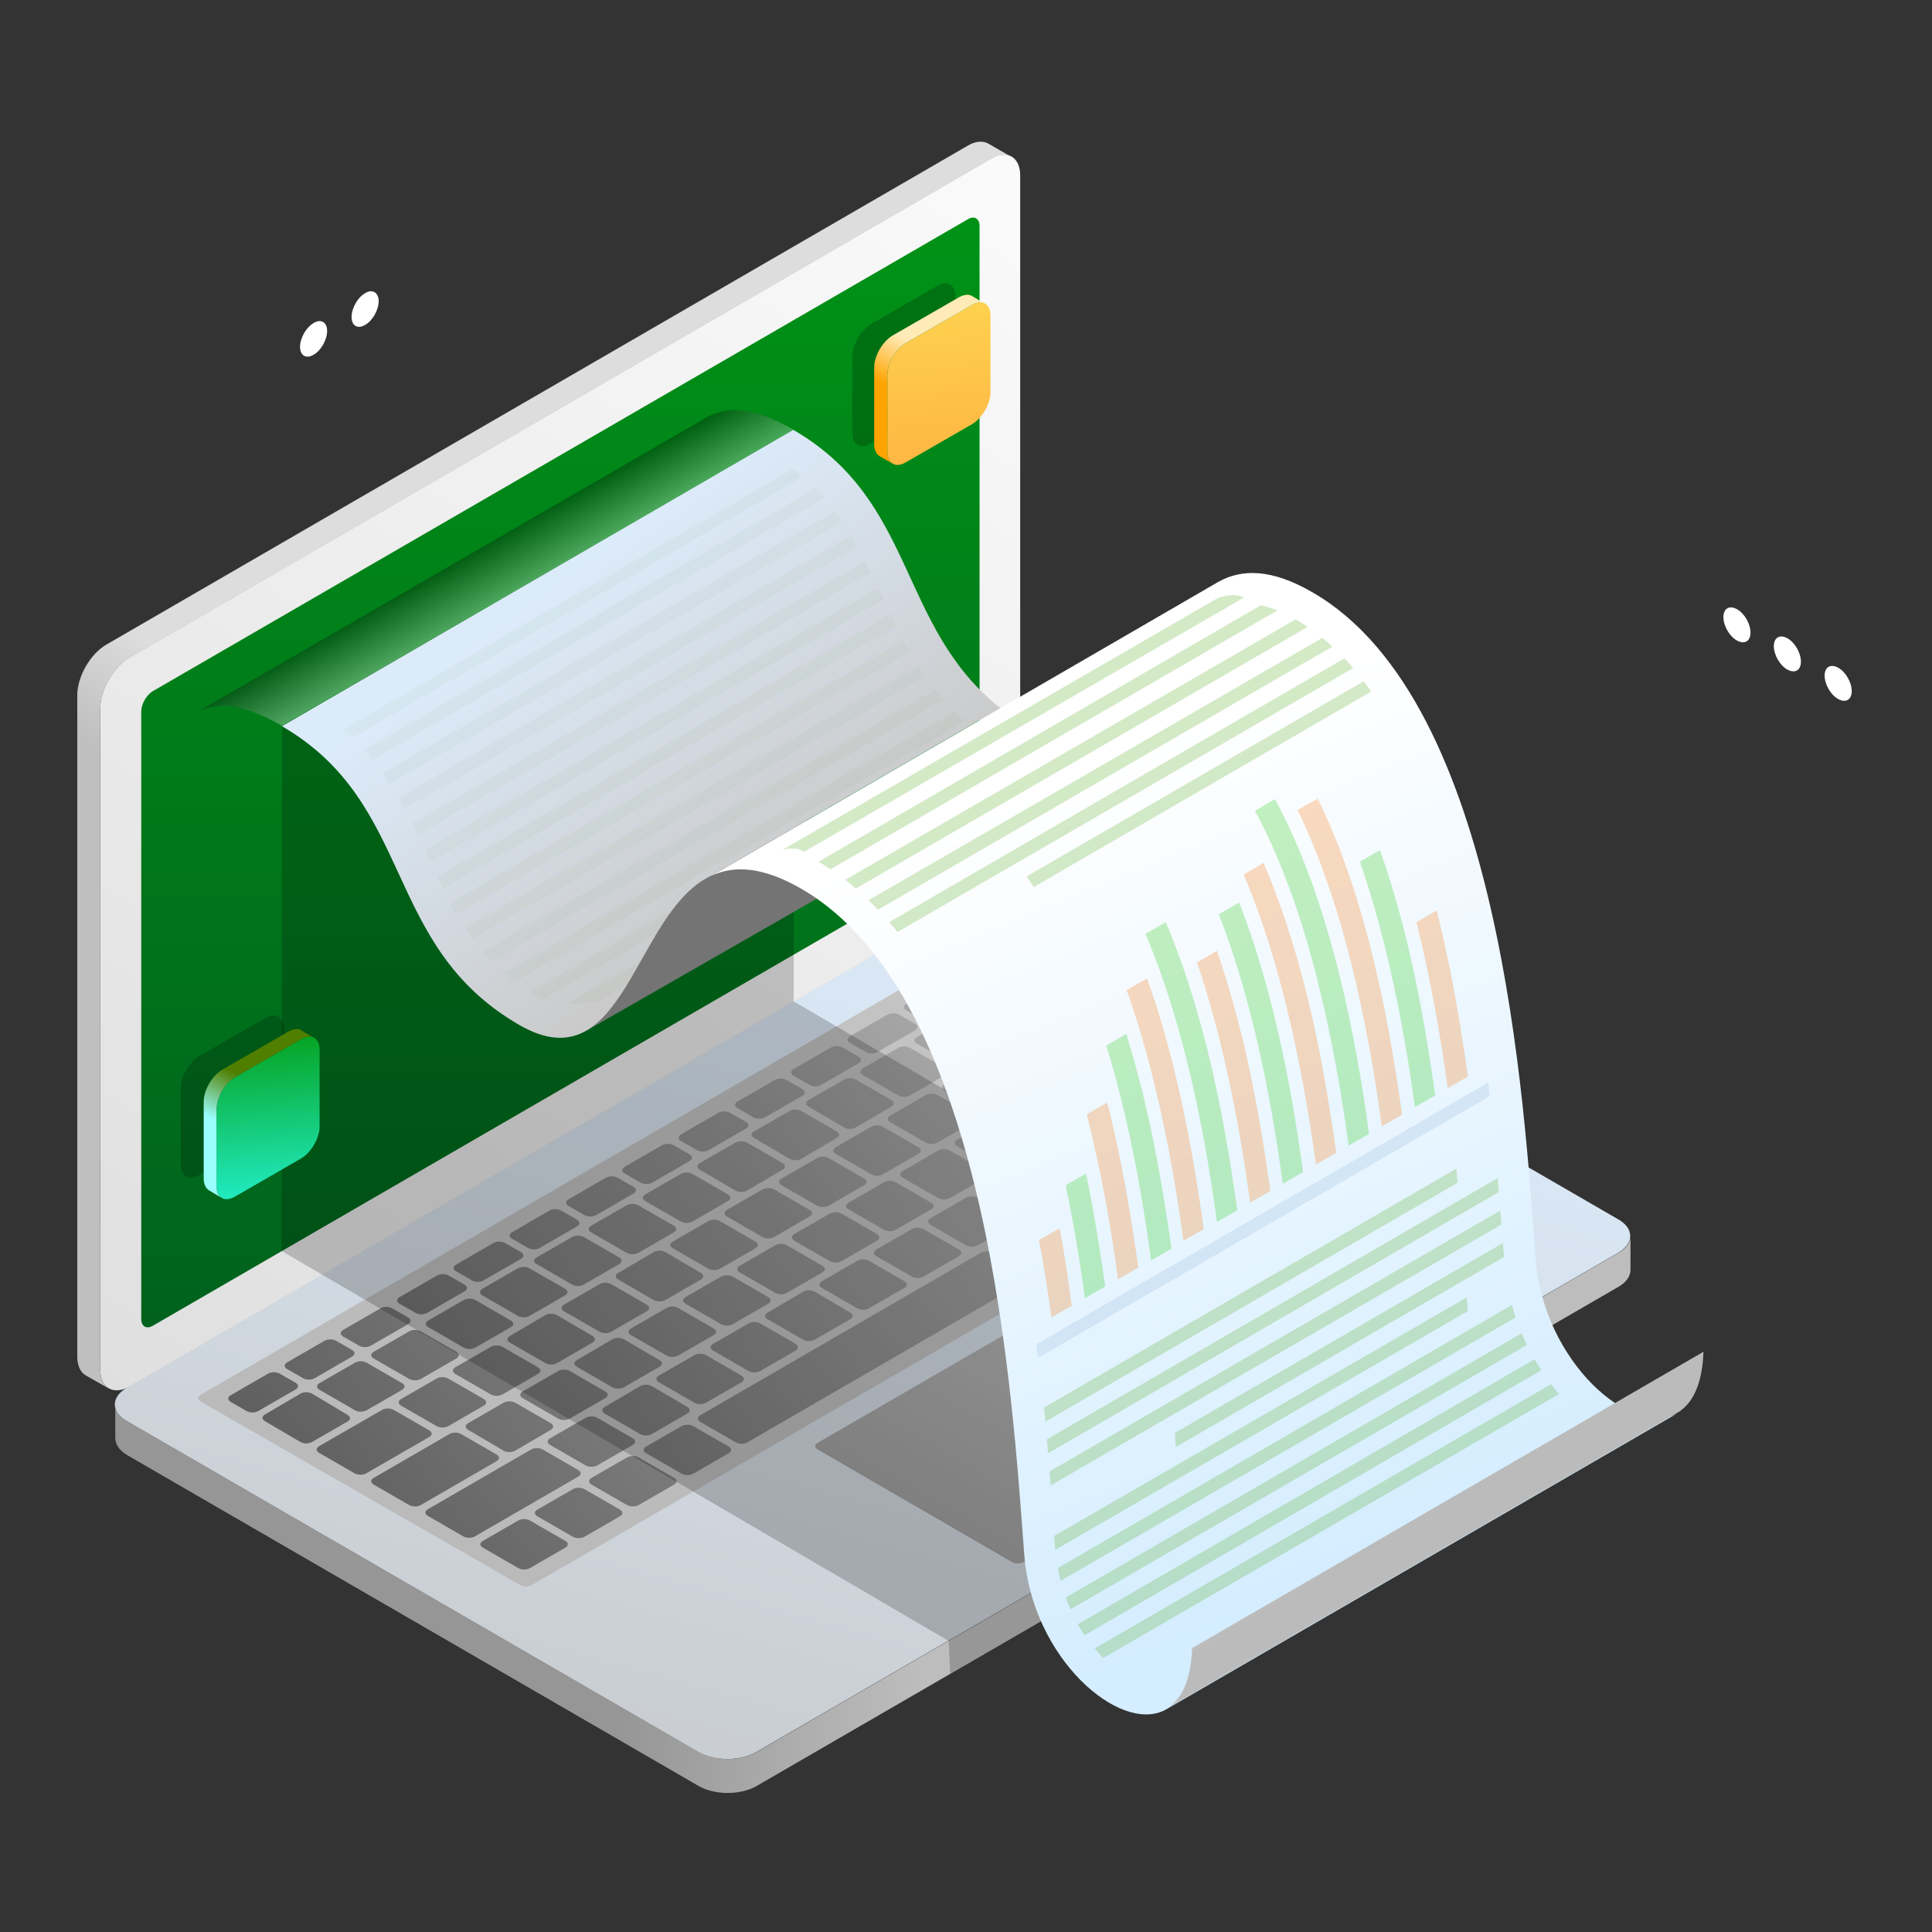 <svg width="300" height="300" viewBox="0 0 300 300" fill="none" xmlns="http://www.w3.org/2000/svg">
<rect x="0" y="0" width="300" height="300" fill="#333333" stroke="none"/>
<path d="M283.328 104.911C283.328 106.259 284.263 107.9 285.431 108.545C286.6 109.19 287.535 108.662 287.535 107.314C287.535 105.966 286.6 104.324 285.431 103.68C284.263 103.035 283.328 103.562 283.328 104.911Z" fill="white"/>
<path d="M275.44 100.338C275.44 101.687 276.375 103.328 277.544 103.973C278.712 104.618 279.647 104.09 279.647 102.742C279.647 101.393 278.712 99.752 277.544 99.107C276.375 98.463 275.44 98.99 275.44 100.338Z" fill="white"/>
<path d="M267.611 95.825C267.611 97.173 268.546 98.814 269.715 99.459C270.883 100.104 271.818 99.576 271.818 98.228C271.818 96.88 270.883 95.238 269.715 94.594C268.546 93.949 267.611 94.476 267.611 95.825Z" fill="white"/>
<path d="M162.563 137.972C160.05 136.507 156.019 136.507 153.507 137.972L19.712 215.468C17.2 216.934 17.2 219.279 19.712 220.686L108.402 272.037C110.915 273.502 114.946 273.502 117.458 272.037L251.253 194.541C253.765 193.075 253.765 190.731 251.253 189.324L162.563 137.972Z" fill="url(#paint0_linear)"/>
<path d="M17.901 218.106V223.265C17.901 224.261 18.485 225.199 19.77 225.961L108.46 277.313C110.973 278.778 115.004 278.778 117.516 277.313L251.311 199.817C252.538 199.113 253.18 198.175 253.18 197.179V192.02V191.962C253.18 192.9 252.538 193.838 251.311 194.541L117.516 272.037C115.004 273.502 110.973 273.502 108.46 272.037L19.77 220.686C18.485 219.982 17.901 219.044 17.901 218.106Z" fill="url(#paint1_linear)"/>
<path d="M158.414 27.239C158.414 24.366 156.369 23.194 153.916 24.601L20.121 102.097C17.609 103.562 15.564 107.08 15.564 109.952V212.655C15.564 215.527 17.609 216.699 20.121 215.293L153.916 137.797C156.428 136.331 158.414 132.814 158.414 129.941V27.239Z" fill="url(#paint2_linear)"/>
<path d="M23.743 205.855C22.75 206.441 21.932 205.972 21.932 204.8V110.48C21.932 109.307 22.75 107.9 23.743 107.314L150.293 34.039C151.286 33.453 152.104 33.922 152.104 35.094V129.414C152.104 130.586 151.286 131.993 150.293 132.579L23.743 205.855Z" fill="url(#paint3_linear)"/>
<path d="M206.674 173.203C207.199 173.496 207.199 173.965 206.674 174.258L82.578 246.127C82.052 246.42 81.234 246.42 80.767 246.127L31.163 217.637C30.638 217.344 30.638 216.875 31.163 216.582L155.259 144.655C155.785 144.362 156.603 144.362 157.07 144.655L206.674 173.203Z" fill="url(#paint4_linear)"/>
<path d="M53.95 219.689C54.476 219.982 54.476 220.451 53.95 220.744L48.458 223.91C47.932 224.203 47.172 224.203 46.647 223.91L41.155 220.686C40.629 220.393 40.629 219.924 41.155 219.63L46.647 216.406C47.172 216.113 47.932 216.113 48.458 216.406L53.95 219.689Z" fill="url(#paint5_linear)"/>
<path d="M62.422 214.765C62.947 215.058 62.947 215.527 62.422 215.82L56.929 218.986C56.404 219.279 55.644 219.279 55.118 218.986L49.626 215.82C49.1 215.527 49.1 215.058 49.626 214.765L55.118 211.599C55.644 211.306 56.404 211.306 56.929 211.599L62.422 214.765Z" fill="url(#paint6_linear)"/>
<path d="M70.835 209.899C71.36 210.193 71.36 210.662 70.835 210.955L65.343 214.12C64.817 214.413 64.057 214.413 63.531 214.12L58.039 210.955C57.514 210.662 57.514 210.193 58.039 209.899L63.531 206.734C64.057 206.441 64.817 206.441 65.343 206.734L70.835 209.899Z" fill="url(#paint7_linear)"/>
<path d="M79.306 205.034C79.832 205.327 79.832 205.796 79.306 206.089L73.814 209.255C73.288 209.548 72.529 209.548 72.003 209.255L66.511 206.089C65.985 205.796 65.985 205.327 66.511 205.034L72.003 201.869C72.529 201.575 73.288 201.575 73.814 201.869L79.306 205.034Z" fill="url(#paint8_linear)"/>
<path d="M87.719 200.11C88.245 200.403 88.245 200.872 87.719 201.165L82.227 204.331C81.701 204.624 80.942 204.624 80.416 204.331L74.924 201.165C74.398 200.872 74.398 200.403 74.924 200.11L80.416 196.944C80.942 196.651 81.701 196.651 82.227 196.944L87.719 200.11Z" fill="url(#paint9_linear)"/>
<path d="M96.133 195.244C96.659 195.538 96.659 196.007 96.133 196.3L90.641 199.465C90.115 199.758 89.356 199.758 88.83 199.465L83.338 196.3C82.812 196.007 82.812 195.538 83.338 195.244L88.83 192.079C89.356 191.786 90.115 191.786 90.641 192.079L96.133 195.244Z" fill="url(#paint10_linear)"/>
<path d="M104.605 190.32C105.13 190.613 105.13 191.082 104.605 191.376L99.113 194.541C98.587 194.834 97.827 194.834 97.301 194.541L91.809 191.376C91.284 191.082 91.284 190.613 91.809 190.32L97.301 187.155C97.827 186.862 98.587 186.862 99.113 187.155L104.605 190.32Z" fill="url(#paint11_linear)"/>
<path d="M113.018 185.455C113.544 185.748 113.544 186.217 113.018 186.51L107.526 189.676C107 189.969 106.24 189.969 105.714 189.676L100.222 186.51C99.697 186.217 99.697 185.748 100.222 185.455L105.714 182.289C106.24 181.996 107 181.996 107.526 182.289L113.018 185.455Z" fill="url(#paint12_linear)"/>
<path d="M121.49 180.589C122.016 180.882 122.016 181.351 121.49 181.644L115.998 184.868C115.472 185.162 114.712 185.162 114.187 184.868L108.695 181.644C108.169 181.351 108.169 180.882 108.695 180.589L114.187 177.424C114.712 177.131 115.472 177.131 115.998 177.424L121.49 180.589Z" fill="url(#paint13_linear)"/>
<path d="M129.903 175.665C130.429 175.958 130.429 176.427 129.903 176.721L124.411 179.945C123.885 180.238 123.126 180.238 122.6 179.945L117.108 176.721C116.582 176.427 116.582 175.958 117.108 175.665L122.6 172.5C123.126 172.207 123.885 172.207 124.411 172.5L129.903 175.665Z" fill="url(#paint14_linear)"/>
<path d="M138.375 170.8C138.9 171.093 138.9 171.562 138.375 171.855L132.883 175.079C132.357 175.372 131.597 175.372 131.071 175.079L125.579 171.855C125.054 171.562 125.054 171.093 125.579 170.8L131.071 167.634C131.597 167.341 132.357 167.341 132.883 167.634L138.375 170.8Z" fill="url(#paint15_linear)"/>
<path d="M146.788 165.876C147.314 166.169 147.314 166.638 146.788 166.931L141.296 170.096C140.77 170.39 139.952 170.39 139.485 170.096L133.993 166.931C133.467 166.638 133.467 166.169 133.993 165.876L139.485 162.71C139.952 162.417 140.77 162.417 141.296 162.71L146.788 165.876Z" fill="url(#paint16_linear)"/>
<path d="M155.201 161.01C155.727 161.303 155.727 161.772 155.201 162.065L149.709 165.231C149.183 165.524 148.423 165.524 147.898 165.231L142.406 162.065C141.88 161.772 141.88 161.303 142.406 161.01L147.898 157.845C148.423 157.551 149.183 157.551 149.709 157.845L155.201 161.01Z" fill="url(#paint17_linear)"/>
<path d="M45.887 214.706C46.413 214.999 46.413 215.468 45.887 215.761L40.103 219.103C39.577 219.396 38.817 219.396 38.292 219.103L35.838 217.696C35.312 217.403 35.312 216.934 35.838 216.641L41.622 213.299C42.148 213.006 42.907 213.006 43.433 213.299L45.887 214.706Z" fill="url(#paint18_linear)"/>
<path d="M54.651 209.606C55.176 209.899 55.176 210.368 54.651 210.661L48.867 214.003C48.341 214.296 47.581 214.296 47.055 214.003L44.601 212.596C44.076 212.303 44.076 211.834 44.601 211.541L50.386 208.199C50.911 207.906 51.671 207.906 52.197 208.199L54.651 209.606Z" fill="url(#paint19_linear)"/>
<path d="M63.356 204.565C63.882 204.858 63.882 205.327 63.356 205.62L57.572 208.961C57.046 209.255 56.287 209.255 55.761 208.961L53.307 207.555C52.781 207.261 52.781 206.793 53.307 206.499L59.091 203.158C59.617 202.865 60.377 202.865 60.902 203.158L63.356 204.565Z" fill="url(#paint20_linear)"/>
<path d="M72.12 199.465C72.646 199.758 72.646 200.227 72.12 200.52L66.336 203.862C65.81 204.155 65.05 204.155 64.525 203.862L62.071 202.455C61.545 202.162 61.545 201.693 62.071 201.4L67.855 198.058C68.381 197.765 69.14 197.765 69.666 198.058L72.12 199.465Z" fill="url(#paint21_linear)"/>
<path d="M80.883 194.424C81.409 194.717 81.409 195.186 80.883 195.479L75.099 198.82C74.573 199.113 73.814 199.113 73.288 198.82L70.834 197.413C70.308 197.12 70.308 196.651 70.834 196.358L76.618 193.017C77.144 192.724 77.904 192.724 78.43 193.017L80.883 194.424Z" fill="url(#paint22_linear)"/>
<path d="M89.589 189.382C90.115 189.675 90.115 190.144 89.589 190.437L83.805 193.779C83.279 194.072 82.52 194.072 81.994 193.779L79.54 192.372C79.014 192.079 79.014 191.61 79.54 191.317L85.324 187.975C85.85 187.682 86.609 187.682 87.135 187.975L89.589 189.382Z" fill="url(#paint23_linear)"/>
<path d="M98.353 184.282C98.879 184.576 98.879 185.045 98.353 185.338L92.569 188.679C92.043 188.972 91.283 188.972 90.757 188.679L88.304 187.272C87.778 186.979 87.778 186.51 88.304 186.217L94.088 182.876C94.614 182.582 95.373 182.582 95.899 182.876L98.353 184.282Z" fill="url(#paint24_linear)"/>
<path d="M107.059 179.241C107.585 179.534 107.585 180.003 107.059 180.296L101.275 183.637C100.749 183.931 99.989 183.931 99.463 183.637L97.01 182.231C96.484 181.938 96.484 181.469 97.01 181.175L102.794 177.834C103.32 177.541 104.079 177.541 104.605 177.834L107.059 179.241Z" fill="url(#paint25_linear)"/>
<path d="M115.822 174.2C116.348 174.493 116.348 174.962 115.822 175.255L110.038 178.596C109.513 178.889 108.753 178.889 108.227 178.596L105.773 177.189C105.247 176.896 105.247 176.427 105.773 176.134L111.557 172.793C112.083 172.5 112.843 172.5 113.369 172.793L115.822 174.2Z" fill="url(#paint26_linear)"/>
<path d="M124.586 169.1C125.112 169.393 125.112 169.862 124.586 170.155L118.802 173.496C118.276 173.789 117.517 173.789 116.991 173.496L114.537 172.089C114.011 171.796 114.011 171.327 114.537 171.034L120.321 167.693C120.847 167.4 121.606 167.4 122.132 167.693L124.586 169.1Z" fill="url(#paint27_linear)"/>
<path d="M133.292 164.058C133.818 164.351 133.818 164.82 133.292 165.114L127.508 168.455C126.982 168.748 126.222 168.748 125.696 168.455L123.243 167.048C122.717 166.755 122.717 166.286 123.243 165.993L129.027 162.651C129.552 162.358 130.312 162.358 130.838 162.651L133.292 164.058Z" fill="url(#paint28_linear)"/>
<path d="M142.055 158.958C142.581 159.252 142.581 159.721 142.055 160.014L136.271 163.355C135.745 163.648 134.986 163.648 134.46 163.355L132.006 161.948C131.48 161.655 131.48 161.186 132.006 160.893L137.79 157.552C138.316 157.259 139.076 157.259 139.602 157.552L142.055 158.958Z" fill="url(#paint29_linear)"/>
<path d="M150.819 153.917C151.345 154.21 151.345 154.679 150.819 154.972L145.035 158.314C144.509 158.607 143.75 158.607 143.224 158.314L140.77 156.907C140.244 156.614 140.244 156.145 140.77 155.851L146.554 152.51C147.08 152.217 147.839 152.217 148.365 152.51L150.819 153.917Z" fill="url(#paint30_linear)"/>
<path d="M159.583 148.817C160.109 149.11 160.109 149.579 159.583 149.872L153.799 153.214C153.273 153.507 152.514 153.507 151.988 153.214L149.534 151.807C149.008 151.514 149.008 151.045 149.534 150.752L155.318 147.41C155.844 147.117 156.604 147.117 157.129 147.41L159.583 148.817Z" fill="url(#paint31_linear)"/>
<path d="M167.879 153.683C168.405 153.976 168.405 154.445 167.879 154.738L158.122 160.365C157.597 160.658 156.837 160.658 156.311 160.365L150.819 157.2C150.293 156.907 150.293 156.438 150.819 156.145L160.576 150.517C161.102 150.224 161.862 150.224 162.387 150.517L167.879 153.683Z" fill="url(#paint32_linear)"/>
<path d="M87.778 239.268C88.304 239.561 88.304 240.03 87.778 240.323L82.286 243.489C81.76 243.782 81.001 243.782 80.475 243.489L74.983 240.323C74.457 240.03 74.457 239.561 74.983 239.268L80.475 236.103C81.001 235.81 81.76 235.81 82.286 236.103L87.778 239.268Z" fill="url(#paint33_linear)"/>
<path d="M96.25 234.403C96.775 234.696 96.775 235.165 96.25 235.458L90.758 238.623C90.232 238.916 89.472 238.916 88.946 238.623L83.454 235.458C82.929 235.165 82.929 234.696 83.454 234.403L88.946 231.237C89.472 230.944 90.232 230.944 90.758 231.237L96.25 234.403Z" fill="url(#paint34_linear)"/>
<path d="M104.663 229.479C105.189 229.772 105.189 230.241 104.663 230.534L99.171 233.699C98.645 233.992 97.885 233.992 97.359 233.699L91.868 230.534C91.342 230.241 91.342 229.772 91.868 229.479L97.359 226.313C97.885 226.02 98.645 226.02 99.171 226.313L104.663 229.479Z" fill="url(#paint35_linear)"/>
<path d="M188.971 175.665C189.497 175.958 189.497 176.427 188.971 176.72L183.479 179.886C182.953 180.179 182.194 180.179 181.668 179.886L180.383 179.124C179.857 178.831 179.857 178.362 180.383 178.069L185.875 174.903C186.4 174.61 187.16 174.61 187.686 174.903L188.971 175.665Z" fill="url(#paint36_linear)"/>
<path d="M184.881 183.051C185.407 183.345 185.407 183.814 184.881 184.107L179.389 187.272C178.863 187.565 178.104 187.565 177.578 187.272L176.292 186.51C175.766 186.217 175.766 185.748 176.292 185.455L181.784 182.289C182.31 181.996 183.07 181.996 183.596 182.289L184.881 183.051Z" fill="url(#paint37_linear)"/>
<path d="M193.294 178.186C193.82 178.479 193.82 178.948 193.294 179.241L187.802 182.406C187.277 182.7 186.517 182.7 185.991 182.406L184.706 181.644C184.18 181.351 184.18 180.882 184.706 180.589L190.198 177.424C190.665 177.131 191.483 177.131 192.009 177.424L193.294 178.186Z" fill="url(#paint38_linear)"/>
<path d="M201.708 173.262C202.233 173.555 202.233 174.024 201.708 174.317L196.216 177.483C195.69 177.776 194.93 177.776 194.404 177.483L193.119 176.721C192.593 176.427 192.593 175.958 193.119 175.665L198.611 172.5C199.137 172.207 199.896 172.207 200.422 172.5L201.708 173.262Z" fill="url(#paint39_linear)"/>
<path d="M113.135 224.613C113.661 224.906 113.661 225.375 113.135 225.668L107.643 228.834C107.117 229.127 106.358 229.127 105.832 228.834L100.34 225.668C99.814 225.375 99.814 224.906 100.34 224.613L105.832 221.448C106.358 221.155 107.117 221.155 107.643 221.448L113.135 224.613Z" fill="url(#paint40_linear)"/>
<path d="M159.583 197.706C160.109 197.999 160.109 198.468 159.583 198.762L116.056 223.968C115.53 224.261 114.771 224.261 114.245 223.968L108.753 220.803C108.227 220.51 108.227 220.041 108.753 219.748L152.28 194.541C152.806 194.248 153.565 194.248 154.091 194.541L159.583 197.706Z" fill="url(#paint41_linear)"/>
<path d="M167.996 192.841C168.522 193.134 168.522 193.603 167.996 193.896L162.504 197.062C161.978 197.355 161.219 197.355 160.693 197.062L155.201 193.896C154.675 193.603 154.675 193.134 155.201 192.841L160.693 189.675C161.219 189.382 161.978 189.382 162.504 189.675L167.996 192.841Z" fill="url(#paint42_linear)"/>
<path d="M176.41 187.917C176.936 188.21 176.936 188.679 176.41 188.972L170.918 192.137C170.392 192.431 169.632 192.431 169.107 192.137L163.615 188.972C163.089 188.679 163.089 188.21 163.615 187.917L169.107 184.751C169.632 184.458 170.392 184.458 170.918 184.751L176.41 187.917Z" fill="url(#paint43_linear)"/>
<path d="M75.1 217.227C75.626 217.52 75.626 217.989 75.1 218.282L69.608 221.448C69.082 221.741 68.322 221.741 67.796 221.448L62.304 218.282C61.779 217.989 61.779 217.52 62.304 217.227L67.796 214.061C68.322 213.768 69.082 213.768 69.608 214.061L75.1 217.227Z" fill="url(#paint44_linear)"/>
<path d="M66.628 222.092C67.154 222.385 67.154 222.854 66.628 223.148L56.871 228.775C56.345 229.068 55.586 229.068 55.06 228.775L49.568 225.61C49.042 225.316 49.042 224.847 49.568 224.554L59.325 218.927C59.851 218.634 60.61 218.634 61.136 218.927L66.628 222.092Z" fill="url(#paint45_linear)"/>
<path d="M83.513 212.303C84.039 212.596 84.039 213.065 83.513 213.358L78.021 216.523C77.496 216.817 76.736 216.817 76.21 216.523L70.718 213.358C70.192 213.065 70.192 212.596 70.718 212.303L76.21 209.137C76.736 208.844 77.496 208.844 78.021 209.137L83.513 212.303Z" fill="url(#paint46_linear)"/>
<path d="M91.984 207.437C92.51 207.73 92.51 208.199 91.984 208.493L86.493 211.658C85.967 211.951 85.207 211.951 84.681 211.658L79.189 208.493C78.663 208.199 78.663 207.73 79.189 207.437L84.681 204.213C85.207 203.92 85.967 203.92 86.493 204.213L91.984 207.437Z" fill="url(#paint47_linear)"/>
<path d="M100.398 202.572C100.924 202.865 100.924 203.334 100.398 203.627L94.906 206.793C94.38 207.086 93.621 207.086 93.095 206.793L87.603 203.627C87.077 203.334 87.077 202.865 87.603 202.572L93.095 199.406C93.621 199.113 94.38 199.113 94.906 199.406L100.398 202.572Z" fill="url(#paint48_linear)"/>
<path d="M108.811 197.648C109.337 197.941 109.337 198.41 108.811 198.703L103.319 201.868C102.793 202.162 102.034 202.162 101.508 201.868L96.016 198.703C95.49 198.41 95.49 197.941 96.016 197.648L101.508 194.424C102.034 194.131 102.793 194.131 103.319 194.424L108.811 197.648Z" fill="url(#paint49_linear)"/>
<path d="M117.283 192.782C117.809 193.075 117.809 193.544 117.283 193.837L111.791 197.003C111.265 197.296 110.505 197.296 109.98 197.003L104.488 193.837C103.962 193.544 103.962 193.075 104.488 192.782L109.98 189.617C110.505 189.324 111.265 189.324 111.791 189.617L117.283 192.782Z" fill="url(#paint50_linear)"/>
<path d="M125.696 187.858C126.222 188.151 126.222 188.62 125.696 188.913L120.204 192.079C119.679 192.372 118.919 192.372 118.393 192.079L112.901 188.913C112.375 188.62 112.375 188.151 112.901 187.858L118.393 184.693C118.919 184.4 119.679 184.4 120.204 184.693L125.696 187.858Z" fill="url(#paint51_linear)"/>
<path d="M134.168 182.993C134.693 183.286 134.693 183.755 134.168 184.048L128.676 187.213C128.15 187.507 127.39 187.507 126.864 187.213L121.372 184.048C120.847 183.755 120.847 183.286 121.372 182.993L126.864 179.827C127.39 179.534 128.15 179.534 128.676 179.827L134.168 182.993Z" fill="url(#paint52_linear)"/>
<path d="M142.581 178.127C143.107 178.42 143.107 178.889 142.581 179.182L137.089 182.348C136.563 182.641 135.804 182.641 135.278 182.348L129.786 179.182C129.26 178.889 129.26 178.42 129.786 178.127L135.278 174.962C135.804 174.669 136.563 174.669 137.089 174.962L142.581 178.127Z" fill="url(#paint53_linear)"/>
<path d="M151.053 173.203C151.579 173.496 151.579 173.965 151.053 174.258L145.561 177.424C145.035 177.717 144.275 177.717 143.75 177.424L138.258 174.258C137.732 173.965 137.732 173.496 138.258 173.203L143.75 170.038C144.275 169.745 145.035 169.745 145.561 170.038L151.053 173.203Z" fill="url(#paint54_linear)"/>
<path d="M159.466 168.338C159.992 168.631 159.992 169.1 159.466 169.393L153.974 172.558C153.448 172.851 152.689 172.851 152.163 172.558L146.671 169.393C146.145 169.1 146.145 168.631 146.671 168.338L152.163 165.172C152.689 164.879 153.448 164.879 153.974 165.172L159.466 168.338Z" fill="url(#paint55_linear)"/>
<path d="M167.88 163.472C168.405 163.765 168.405 164.234 167.88 164.527L162.387 167.693C161.862 167.986 161.102 167.986 160.576 167.693L155.084 164.527C154.558 164.234 154.558 163.765 155.084 163.472L160.576 160.307C161.102 160.014 161.862 160.014 162.387 160.307L167.88 163.472Z" fill="url(#paint56_linear)"/>
<path d="M176.351 158.548C176.877 158.841 176.877 159.31 176.351 159.603L170.859 162.769C170.333 163.062 169.574 163.062 169.048 162.769L163.556 159.603C163.03 159.31 163.03 158.841 163.556 158.548L169.048 155.383C169.574 155.09 170.333 155.09 170.859 155.383L176.351 158.548Z" fill="url(#paint57_linear)"/>
<path d="M85.5 220.979C86.025 221.272 86.025 221.741 85.5 222.034L80.008 225.258C79.482 225.551 78.722 225.551 78.196 225.258L72.704 222.034C72.179 221.741 72.179 221.272 72.704 220.979L78.196 217.813C78.722 217.52 79.482 217.52 80.008 217.813L85.5 220.979Z" fill="url(#paint58_linear)"/>
<path d="M77.086 225.844C77.612 226.137 77.612 226.606 77.086 226.899L65.343 233.699C64.817 233.992 64.057 233.992 63.531 233.699L58.039 230.534C57.514 230.241 57.514 229.772 58.039 229.479L69.783 222.679C70.309 222.385 71.068 222.385 71.594 222.679L77.086 225.844Z" fill="url(#paint59_linear)"/>
<path d="M93.971 216.055C94.497 216.348 94.497 216.817 93.971 217.11L88.479 220.275C87.954 220.568 87.194 220.568 86.668 220.275L81.176 217.11C80.65 216.817 80.65 216.348 81.176 216.055L86.668 212.889C87.194 212.596 87.954 212.596 88.479 212.889L93.971 216.055Z" fill="url(#paint60_linear)"/>
<path d="M102.384 211.189C102.91 211.482 102.91 211.951 102.384 212.244L96.892 215.41C96.367 215.703 95.607 215.703 95.081 215.41L89.589 212.244C89.063 211.951 89.063 211.482 89.589 211.189L95.081 207.965C95.607 207.672 96.367 207.672 96.892 207.965L102.384 211.189Z" fill="url(#paint61_linear)"/>
<path d="M110.797 206.265C111.323 206.558 111.323 207.027 110.797 207.32L105.305 210.486C104.78 210.779 104.02 210.779 103.494 210.486L98.002 207.32C97.477 207.027 97.477 206.558 98.002 206.265L103.494 203.099C104.02 202.806 104.78 202.806 105.305 203.099L110.797 206.265Z" fill="url(#paint62_linear)"/>
<path d="M119.269 201.399C119.795 201.693 119.795 202.162 119.269 202.455L113.777 205.62C113.251 205.913 112.492 205.913 111.966 205.62L106.474 202.455C105.948 202.162 105.948 201.693 106.474 201.399L111.966 198.234C112.492 197.941 113.251 197.941 113.777 198.234L119.269 201.399Z" fill="url(#paint63_linear)"/>
<path d="M127.682 196.534C128.208 196.827 128.208 197.296 127.682 197.589L122.19 200.755C121.664 201.048 120.905 201.048 120.379 200.755L114.887 197.589C114.361 197.296 114.361 196.827 114.887 196.534L120.379 193.369C120.905 193.075 121.664 193.075 122.19 193.369L127.682 196.534Z" fill="url(#paint64_linear)"/>
<path d="M136.154 191.61C136.68 191.903 136.68 192.372 136.154 192.665L130.662 195.831C130.137 196.124 129.377 196.124 128.851 195.831L123.359 192.665C122.833 192.372 122.833 191.903 123.359 191.61L128.851 188.444C129.377 188.151 130.137 188.151 130.662 188.444L136.154 191.61Z" fill="url(#paint65_linear)"/>
<path d="M144.568 186.744C145.094 187.038 145.094 187.507 144.568 187.8L139.076 190.965C138.55 191.258 137.791 191.258 137.265 190.965L131.773 187.8C131.247 187.507 131.247 187.038 131.773 186.744L137.265 183.579C137.791 183.286 138.55 183.286 139.076 183.579L144.568 186.744Z" fill="url(#paint66_linear)"/>
<path d="M152.981 181.82C153.507 182.113 153.507 182.582 152.981 182.876L147.489 186.041C146.963 186.334 146.204 186.334 145.678 186.041L140.186 182.876C139.66 182.582 139.66 182.113 140.186 181.82L145.678 178.655C146.204 178.362 146.963 178.362 147.489 178.655L152.981 181.82Z" fill="url(#paint67_linear)"/>
<path d="M161.453 176.955C161.979 177.248 161.979 177.717 161.453 178.01L155.961 181.176C155.435 181.469 154.675 181.469 154.15 181.176L148.658 178.01C148.132 177.717 148.132 177.248 148.658 176.955L154.15 173.789C154.675 173.496 155.435 173.496 155.961 173.789L161.453 176.955Z" fill="url(#paint68_linear)"/>
<path d="M169.866 172.089C170.392 172.383 170.392 172.852 169.866 173.145L164.374 176.31C163.848 176.603 163.088 176.603 162.563 176.31L157.071 173.086C156.545 172.793 156.545 172.324 157.071 172.031L162.563 168.865C163.088 168.572 163.848 168.572 164.374 168.865L169.866 172.089Z" fill="url(#paint69_linear)"/>
<path d="M184.764 163.472C185.29 163.765 185.29 164.234 184.764 164.527L172.787 171.445C172.261 171.738 171.502 171.738 170.976 171.445L165.484 168.221C164.958 167.927 164.958 167.458 165.484 167.165L177.461 160.248C177.987 159.955 178.746 159.955 179.272 160.248L184.764 163.472Z" fill="url(#paint70_linear)"/>
<path d="M98.236 223.324C98.762 223.617 98.762 224.086 98.236 224.379L92.744 227.544C92.218 227.837 91.459 227.837 90.933 227.544L85.441 224.379C84.915 224.086 84.915 223.617 85.441 223.324L90.933 220.158C91.459 219.865 92.218 219.865 92.744 220.158L98.236 223.324Z" fill="url(#paint71_linear)"/>
<path d="M89.764 228.248C90.29 228.541 90.29 229.01 89.764 229.303L73.756 238.565C73.23 238.858 72.47 238.858 71.945 238.565L66.453 235.399C65.927 235.106 65.927 234.637 66.453 234.344L82.461 225.082C82.987 224.789 83.746 224.789 84.272 225.082L89.764 228.248Z" fill="url(#paint72_linear)"/>
<path d="M106.708 218.458C107.234 218.751 107.234 219.22 106.708 219.513L101.216 222.679C100.69 222.972 99.931 222.972 99.405 222.679L93.913 219.513C93.387 219.22 93.387 218.751 93.913 218.458L99.405 215.234C99.931 214.941 100.69 214.941 101.216 215.234L106.708 218.458Z" fill="url(#paint73_linear)"/>
<path d="M115.121 213.593C115.647 213.886 115.647 214.355 115.121 214.648L109.629 217.813C109.103 218.106 108.344 218.106 107.818 217.813L102.326 214.648C101.8 214.355 101.8 213.886 102.326 213.593L107.818 210.427C108.344 210.134 109.103 210.134 109.629 210.427L115.121 213.593Z" fill="url(#paint74_linear)"/>
<path d="M123.535 208.669C124.002 208.962 124.002 209.431 123.535 209.724L118.043 212.889C117.517 213.182 116.757 213.182 116.232 212.889L110.74 209.724C110.214 209.431 110.214 208.962 110.74 208.669L116.232 205.503C116.757 205.21 117.517 205.21 118.043 205.503L123.535 208.669Z" fill="url(#paint75_linear)"/>
<path d="M132.006 203.803C132.532 204.096 132.532 204.565 132.006 204.858L126.514 208.023C125.988 208.317 125.229 208.317 124.703 208.023L119.211 204.858C118.685 204.565 118.685 204.096 119.211 203.803L124.703 200.579C125.229 200.286 125.988 200.286 126.514 200.579L132.006 203.803Z" fill="url(#paint76_linear)"/>
<path d="M140.42 198.938C140.945 199.231 140.945 199.7 140.42 199.993L134.928 203.158C134.402 203.451 133.642 203.451 133.116 203.158L127.624 199.993C127.099 199.7 127.099 199.231 127.624 198.938L133.116 195.772C133.642 195.479 134.402 195.479 134.928 195.772L140.42 198.938Z" fill="url(#paint77_linear)"/>
<path d="M148.891 194.014C149.417 194.307 149.417 194.776 148.891 195.069L143.399 198.234C142.873 198.527 142.114 198.527 141.588 198.234L136.096 195.069C135.57 194.776 135.57 194.307 136.096 194.014L141.588 190.848C142.114 190.555 142.873 190.555 143.399 190.848L148.891 194.014Z" fill="url(#paint78_linear)"/>
<path d="M157.304 189.148C157.83 189.441 157.83 189.91 157.304 190.203L151.812 193.369C151.286 193.662 150.527 193.662 150.001 193.369L144.509 190.203C143.983 189.91 143.983 189.441 144.509 189.148L150.001 185.983C150.527 185.689 151.286 185.689 151.812 185.983L157.304 189.148Z" fill="url(#paint79_linear)"/>
<path d="M165.776 184.224C166.302 184.517 166.302 184.986 165.776 185.279L160.284 188.444C159.758 188.737 158.999 188.737 158.473 188.444L152.981 185.279C152.455 184.986 152.455 184.517 152.981 184.224L158.473 181.058C158.999 180.765 159.758 180.765 160.284 181.058L165.776 184.224Z" fill="url(#paint80_linear)"/>
<path d="M174.189 179.358C174.715 179.652 174.715 180.121 174.189 180.414L168.697 183.638C168.171 183.931 167.412 183.931 166.886 183.638L161.394 180.414C160.927 180.121 160.927 179.652 161.394 179.358L166.886 176.193C167.412 175.9 168.23 175.9 168.697 176.193L174.189 179.358Z" fill="url(#paint81_linear)"/>
<path d="M193.236 168.338C193.762 168.631 193.762 169.1 193.236 169.393L177.111 178.713C176.585 179.007 175.825 179.007 175.299 178.713L169.807 175.548C169.282 175.255 169.282 174.786 169.807 174.493L185.933 165.172C186.459 164.879 187.218 164.879 187.744 165.172L193.236 168.338Z" fill="url(#paint82_linear)"/>
<path d="M200.306 217.52C200.832 217.813 200.832 218.282 200.306 218.575L158.941 242.551C158.415 242.844 157.655 242.844 157.129 242.551L126.982 225.082C126.456 224.789 126.456 224.32 126.982 224.027L168.405 200.051C168.931 199.758 169.691 199.758 170.217 200.051L200.306 217.52Z" fill="url(#paint83_linear)"/>
<path d="M15.564 212.713V110.011C15.564 107.138 17.609 103.562 20.121 102.156L153.916 24.66C155.084 23.956 156.194 23.898 157.012 24.308C157.012 24.308 157.012 24.308 156.954 24.308L153.39 22.256C152.572 21.846 151.462 21.904 150.293 22.608L16.499 100.104C13.986 101.569 12 105.087 12 107.959V210.662C12 212.127 12.526 213.124 13.344 213.593L16.966 215.644C16.09 215.117 15.564 214.12 15.564 212.713Z" fill="url(#paint84_linear)"/>
<path opacity="0.2" d="M148.365 57.956C148.365 59.773 147.08 62.001 145.502 62.939L135.219 68.859C133.642 69.797 132.356 69.035 132.356 67.218V55.318C132.356 53.501 133.642 51.273 135.219 50.335L145.502 44.415C147.08 43.477 148.365 44.239 148.365 46.056V57.956Z" fill="black"/>
<path d="M153.799 60.887C153.799 62.704 152.513 64.932 150.936 65.87L140.653 71.79C139.075 72.728 137.79 71.966 137.79 70.149V58.249C137.79 56.432 139.075 54.204 140.653 53.266L150.936 47.346C152.513 46.408 153.799 47.17 153.799 48.987V60.887Z" fill="url(#paint85_linear)"/>
<path d="M137.79 70.149V58.249C137.79 56.432 139.075 54.204 140.653 53.266L150.936 47.346C151.637 46.935 152.28 46.877 152.747 47.053L150.994 45.997C150.468 45.646 149.709 45.704 148.891 46.173L138.608 52.094C137.03 53.032 135.745 55.259 135.745 57.077V68.977C135.745 69.914 136.096 70.559 136.621 70.852L138.55 71.966C138.082 71.673 137.79 71.028 137.79 70.149Z" fill="url(#paint86_linear)"/>
<path opacity="0.2" d="M43.783 112.707L123.242 66.749V66.807V155.5L211.114 206.851L215.379 215.41L166.711 248.823L147.547 259.902L147.313 254.802L43.725 194.248L43.783 112.707Z" fill="black"/>
<path opacity="0.3" d="M109.512 64.932C112.551 63.173 116.523 62.88 123.242 66.749L43.784 112.707C37.591 109.131 33.676 109.073 30.755 110.48L109.512 64.932Z" fill="url(#paint87_linear)"/>
<path d="M81.293 153.507L91.108 160.014L140.127 131.934L115.589 124.607L81.293 153.507Z" fill="url(#paint88_linear)"/>
<path d="M189.146 90.373C192.769 88.321 197.443 88.263 203.869 92.014C233.199 109.014 236.646 171.328 238.457 195.479C239.684 211.482 253.297 223.265 260.367 219.513L180.908 265.53C173.839 269.223 160.284 257.499 159.057 241.496C157.188 217.403 153.799 155.031 124.469 138.031C118.393 134.514 113.894 134.338 110.389 136.038L189.146 90.373Z" fill="url(#paint89_linear)"/>
<path d="M185.115 255.916L264.515 209.899C264.34 215.117 262.704 218.165 260.308 219.455L180.85 265.471C183.303 264.182 184.939 261.192 185.115 255.916Z" fill="url(#paint90_linear)"/>
<path d="M123.184 66.749C142.347 77.828 139.368 97.29 155.318 109.952L110.33 136.038C98.353 141.783 97.009 168.631 80.592 159.134C59.266 146.765 64.583 124.841 43.784 112.766L123.184 66.749Z" fill="url(#paint91_linear)"/>
<g opacity="0.2">
<path opacity="0.2" d="M88.245 155.852C89.355 155.793 90.933 155.734 92.744 155.558L97.476 152.803C98.119 151.69 98.82 150.517 99.463 149.345L88.245 155.852Z" fill="#587C13"/>
<path opacity="0.2" d="M82.344 154.034C82.636 154.21 82.928 154.386 83.221 154.562C83.63 154.796 83.98 154.972 84.331 155.148L102.034 144.89C102.793 143.6 103.611 142.31 104.488 141.197L82.344 154.034Z" fill="#587C13"/>
<path opacity="0.2" d="M78.313 151.103C78.839 151.572 79.365 151.983 79.949 152.393L149.651 112.004L148.248 110.538L78.313 151.103Z" fill="#587C13"/>
<path opacity="0.2" d="M74.982 147.821C75.391 148.348 75.859 148.817 76.326 149.286L146.495 108.662C146.028 108.135 145.619 107.666 145.21 107.138L74.982 147.821Z" fill="#587C13"/>
<path opacity="0.2" d="M72.236 144.128C72.587 144.655 72.996 145.241 73.346 145.769L143.691 105.028C143.282 104.5 142.931 103.914 142.581 103.386L72.236 144.128Z" fill="#587C13"/>
<path opacity="0.2" d="M69.899 140.259C70.192 140.845 70.542 141.431 70.834 141.959L141.179 101.218C140.828 100.631 140.536 100.104 140.244 99.518L69.899 140.259Z" fill="#587C13"/>
<path opacity="0.2" d="M67.913 136.155C68.205 136.741 68.497 137.328 68.79 137.914L139.134 97.173C138.842 96.587 138.549 96 138.257 95.414L67.913 136.155Z" fill="#587C13"/>
<path opacity="0.2" d="M65.985 131.993C66.219 132.462 66.452 132.99 66.686 133.459C66.744 133.576 66.803 133.693 66.861 133.81L137.206 93.069C137.03 92.659 136.855 92.307 136.68 91.897C136.563 91.721 136.504 91.487 136.388 91.311L65.985 131.993Z" fill="#587C13"/>
<path opacity="0.2" d="M63.998 127.89C64.291 128.476 64.583 129.062 64.875 129.648L135.219 88.907C134.927 88.321 134.635 87.735 134.343 87.149L63.998 127.89Z" fill="#587C13"/>
<path opacity="0.2" d="M61.837 123.904C62.188 124.49 62.48 125.017 62.83 125.604L133.174 84.863C132.882 84.276 132.532 83.69 132.181 83.163L61.837 123.904Z" fill="#587C13"/>
<path opacity="0.2" d="M59.383 120.093C59.792 120.621 60.142 121.207 60.493 121.734L130.837 80.993C130.487 80.466 130.078 79.88 129.669 79.411L59.383 120.093Z" fill="#587C13"/>
<path opacity="0.2" d="M56.52 116.459C56.987 116.986 57.396 117.455 57.805 117.983L128.033 77.3C127.565 76.773 127.098 76.304 126.631 75.835L56.52 116.459Z" fill="#587C13"/>
<path opacity="0.2" d="M53.365 113.235C53.833 113.645 54.3 114.114 54.767 114.524L124.644 74.018C124.177 73.607 123.651 73.197 123.067 72.845L53.365 113.235Z" fill="#587C13"/>
</g>
<g opacity="0.5">
<path opacity="0.5" d="M194.872 125.897C202.876 140.727 207.024 160.483 209.42 177.893L212.575 176.076C211.523 168.162 210.062 159.838 208.076 151.748C205.388 140.786 202 131.524 197.968 124.079L194.872 125.897Z" fill="#17C605"/>
<path opacity="0.5" d="M164.549 190.731C165.309 194.776 165.893 198.82 166.419 202.748L163.264 204.565C162.738 200.638 162.095 196.593 161.336 192.548L164.549 190.731Z" fill="#F97000"/>
<path opacity="0.5" d="M204.629 124.021C208.017 130.938 210.88 139.203 213.217 148.758C215.204 156.848 216.606 165.172 217.716 173.086L214.561 174.903C212.341 158.548 208.543 140.259 201.474 125.779L204.629 124.021Z" fill="#F97000"/>
<path opacity="0.5" d="M196.216 133.986C198.786 140.024 201.065 146.941 202.993 154.679C204.98 162.769 206.382 171.093 207.492 179.007L204.337 180.824C202.292 165.993 198.962 149.521 193.119 135.804L196.216 133.986Z" fill="#F97000"/>
<path opacity="0.5" d="M171.91 171.21C172.027 171.621 172.144 172.09 172.261 172.5C174.247 180.589 175.65 188.914 176.76 196.827L173.605 198.644C172.495 190.379 170.917 181.586 168.755 173.027L171.91 171.21Z" fill="#F97000"/>
<path opacity="0.5" d="M174.891 160.541C175.767 163.414 176.585 166.403 177.403 169.569C179.389 177.658 180.791 185.982 181.902 193.896L178.747 195.713C177.286 184.927 175.124 173.203 171.794 162.358L174.891 160.541Z" fill="#17C605"/>
<path opacity="0.5" d="M178.104 151.924C179.74 156.379 181.142 161.245 182.427 166.521C184.414 174.61 185.816 182.934 186.926 190.848L183.771 192.665C182.018 179.945 179.331 166.052 174.949 153.741L178.104 151.924Z" fill="#F97000"/>
<path opacity="0.5" d="M181.025 143.19C183.537 149.169 185.758 155.969 187.627 163.59C189.614 171.679 191.016 180.003 192.126 187.917L188.971 189.734C186.984 175.02 183.654 158.665 177.87 145.007L181.025 143.19Z" fill="#17C605"/>
<path opacity="0.5" d="M188.971 147.645C190.373 151.69 191.6 155.969 192.769 160.6C194.755 168.689 196.157 177.014 197.267 184.927L194.113 186.744C192.477 174.61 189.906 161.362 185.875 149.462L188.971 147.645Z" fill="#F97000"/>
<path opacity="0.5" d="M192.418 140.141C194.463 145.359 196.274 151.221 197.851 157.669C199.838 165.758 201.24 174.082 202.35 181.996L199.195 183.813C197.325 170.096 194.346 155.031 189.263 141.959L192.418 140.141Z" fill="#17C605"/>
<path opacity="0.5" d="M214.269 131.993C215.788 136.214 217.132 140.845 218.359 145.769C220.345 153.859 221.747 162.183 222.857 170.096L219.703 171.914C218.008 159.486 215.379 145.945 211.172 133.81L214.269 131.993Z" fill="#17C605"/>
<path opacity="0.5" d="M223.091 141.372C223.208 141.841 223.325 142.369 223.442 142.838C225.428 150.927 226.83 159.251 227.94 167.165L224.785 168.982C223.675 160.658 222.098 151.807 219.936 143.19L223.091 141.372Z" fill="#F97000"/>
<path opacity="0.5" d="M168.639 182.231C169.866 188.151 170.801 194.072 171.619 199.758L168.464 201.575C167.704 195.889 166.711 189.969 165.484 184.048L168.639 182.231Z" fill="#17C605"/>
<path opacity="0.5" d="M169.982 255.975C170.45 256.502 170.859 257.03 171.326 257.44L242.079 216.465C241.671 215.996 241.262 215.468 240.853 214.941L169.982 255.975Z" fill="#55AA1F"/>
<path opacity="0.5" d="M167.354 252.223C167.704 252.809 168.055 253.396 168.405 253.923L239.334 212.772C238.983 212.244 238.633 211.658 238.282 211.072L167.354 252.223Z" fill="#55AA1F"/>
<path opacity="0.5" d="M165.484 248.061C165.718 248.706 165.951 249.292 166.243 249.878L237.114 208.844C236.821 208.258 236.529 207.672 236.296 207.027L165.484 248.061Z" fill="#55AA1F"/>
<path opacity="0.5" d="M164.257 243.489C164.374 244.192 164.549 244.837 164.666 245.482L235.361 204.565C235.127 203.92 234.952 203.275 234.776 202.63L164.257 243.489Z" fill="#55AA1F"/>
<path opacity="0.5" d="M162.972 228.482C163.03 229.244 163.089 229.947 163.147 230.651L233.141 190.144C233.082 189.441 233.024 188.737 232.965 187.975L162.972 228.482Z" fill="#55AA1F"/>
<path opacity="0.5" d="M162.562 223.499C162.621 224.203 162.679 224.965 162.738 225.668L232.732 185.103C232.673 184.4 232.615 183.696 232.556 182.934L162.562 223.499Z" fill="#55AA1F"/>
<path opacity="0.5" d="M160.926 208.727C161.043 209.431 161.102 210.134 161.218 210.837L231.329 170.214C231.271 169.51 231.154 168.807 231.095 168.103L160.926 208.727Z" fill="#96B7DC"/>
<path opacity="0.5" d="M138.082 143.19C138.491 143.717 138.958 144.186 139.367 144.714L210.121 103.738C209.712 103.211 209.244 102.742 208.777 102.214L138.082 143.19Z" fill="#55AA1F"/>
<path opacity="0.5" d="M134.869 139.79C135.336 140.259 135.862 140.728 136.329 141.255L206.907 100.397C206.381 99.928 205.856 99.459 205.33 99.049L134.869 139.79Z" fill="#55AA1F"/>
<path opacity="0.5" d="M131.247 136.624C131.831 137.035 132.357 137.504 132.882 137.973L203.052 97.349C202.526 96.997 201.941 96.645 201.416 96.293C201.357 96.235 201.24 96.176 201.182 96.176L131.247 136.624Z" fill="#55AA1F"/>
<path opacity="0.5" d="M127.098 133.81C127.741 134.162 128.384 134.573 128.968 134.983L198.377 94.769C197.442 94.418 196.566 94.125 195.748 94.007L127.098 133.81Z" fill="#55AA1F"/>
<path opacity="0.5" d="M121.548 131.934C123.593 131.524 124.235 131.876 124.82 132.286L193.178 92.776C192.243 92.424 191.366 92.131 189.146 92.835L121.548 131.934Z" fill="#55AA1F"/>
<path opacity="0.5" d="M159.407 136.096L211.756 105.79C212.165 106.317 212.516 106.845 212.925 107.373L160.517 137.738C160.167 137.152 159.758 136.624 159.407 136.096Z" fill="#55AA1F"/>
<path opacity="0.5" d="M226.13 181.469C226.188 182.172 226.246 182.934 226.363 183.638L162.329 220.744C162.271 220.041 162.212 219.337 162.095 218.575L226.13 181.469Z" fill="#55AA1F"/>
<path opacity="0.5" d="M182.427 222.503L233.374 193.017C233.433 193.779 233.491 194.482 233.55 195.186L182.603 224.672C182.544 223.968 182.486 223.265 182.427 222.503Z" fill="#55AA1F"/>
<path opacity="0.5" d="M227.765 201.458C227.765 201.575 227.765 201.692 227.765 201.81C227.824 202.396 227.882 202.982 227.94 203.568L163.848 240.675C163.789 239.972 163.731 239.268 163.672 238.506L227.765 201.458Z" fill="#55AA1F"/>
</g>
<path d="M50.795 51.39C50.795 52.739 49.86 54.439 48.692 55.083C47.523 55.787 46.588 55.201 46.588 53.852C46.588 52.504 47.523 50.863 48.692 50.159C49.86 49.456 50.795 50.042 50.795 51.39Z" fill="white"/>
<path d="M58.799 46.76C58.799 48.108 57.865 49.808 56.696 50.453C55.528 51.156 54.593 50.57 54.593 49.222C54.593 47.873 55.528 46.173 56.696 45.529C57.806 44.825 58.799 45.411 58.799 46.76Z" fill="white"/>
<path opacity="0.2" d="M44.075 171.562C44.075 173.379 42.79 175.607 41.213 176.544L30.93 182.465C29.352 183.403 28.067 182.641 28.067 180.824V168.982C28.067 167.165 29.352 164.938 30.93 164L41.213 158.079C42.79 157.141 44.075 157.903 44.075 159.72V171.562Z" fill="black"/>
<path d="M49.626 174.903C49.626 176.721 48.341 178.948 46.763 179.886L36.48 185.807C34.903 186.745 33.618 185.983 33.618 184.165V172.265C33.618 170.448 34.903 168.221 36.48 167.283L46.763 161.362C48.341 160.424 49.626 161.186 49.626 163.003V174.903Z" fill="url(#paint92_linear)"/>
<path d="M33.618 184.165V172.265C33.618 170.448 34.903 168.221 36.481 167.283L46.764 161.362C47.465 160.952 48.107 160.893 48.575 161.069L46.822 160.014C46.296 159.662 45.537 159.721 44.777 160.19L34.494 166.11C32.917 167.048 31.631 169.276 31.631 171.093V182.993C31.631 183.931 31.982 184.576 32.508 184.869L34.377 185.982C33.91 185.689 33.618 185.103 33.618 184.165Z" fill="url(#paint93_linear)"/>
<defs>
<linearGradient id="paint0_linear" x1="154.785" y1="134.681" x2="101.153" y2="329.107" gradientUnits="userSpaceOnUse">
<stop stop-color="#DCEBFA"/>
<stop offset="1" stop-color="#C2C2C2"/>
</linearGradient>
<linearGradient id="paint1_linear" x1="143.123" y1="235.209" x2="95.892" y2="235.209" gradientUnits="userSpaceOnUse">
<stop stop-color="#BDBDBD"/>
<stop offset="1" stop-color="#969696"/>
</linearGradient>
<linearGradient id="paint2_linear" x1="151.754" y1="21.686" x2="15.295" y2="227.364" gradientUnits="userSpaceOnUse">
<stop stop-color="#FAFAFA"/>
<stop offset="1" stop-color="#DEDEDE"/>
</linearGradient>
<linearGradient id="paint3_linear" x1="86.979" y1="26.838" x2="86.979" y2="250.724" gradientUnits="userSpaceOnUse">
<stop stop-color="#009416"/>
<stop offset="1" stop-color="#00551F"/>
</linearGradient>
<linearGradient id="paint4_linear" x1="221.22" y1="59.782" x2="86.767" y2="236.88" gradientUnits="userSpaceOnUse">
<stop stop-color="#D0D0D0"/>
<stop offset="1" stop-color="#BABABA"/>
</linearGradient>
<linearGradient id="paint5_linear" x1="180.367" y1="113.536" x2="38.749" y2="226.509" gradientUnits="userSpaceOnUse">
<stop stop-color="#C7C7C7"/>
<stop offset="1" stop-color="#5D5D5D"/>
</linearGradient>
<linearGradient id="paint6_linear" x1="181.292" y1="114.68" x2="39.666" y2="227.66" gradientUnits="userSpaceOnUse">
<stop stop-color="#C7C7C7"/>
<stop offset="1" stop-color="#5D5D5D"/>
</linearGradient>
<linearGradient id="paint7_linear" x1="182.211" y1="115.83" x2="40.583" y2="228.812" gradientUnits="userSpaceOnUse">
<stop stop-color="#C7C7C7"/>
<stop offset="1" stop-color="#5D5D5D"/>
</linearGradient>
<linearGradient id="paint8_linear" x1="183.125" y1="116.984" x2="41.503" y2="229.961" gradientUnits="userSpaceOnUse">
<stop stop-color="#C7C7C7"/>
<stop offset="1" stop-color="#5D5D5D"/>
</linearGradient>
<linearGradient id="paint9_linear" x1="184.043" y1="118.135" x2="42.42" y2="231.113" gradientUnits="userSpaceOnUse">
<stop stop-color="#C7C7C7"/>
<stop offset="1" stop-color="#5D5D5D"/>
</linearGradient>
<linearGradient id="paint10_linear" x1="184.96" y1="119.286" x2="43.339" y2="232.263" gradientUnits="userSpaceOnUse">
<stop stop-color="#C7C7C7"/>
<stop offset="1" stop-color="#5D5D5D"/>
</linearGradient>
<linearGradient id="paint11_linear" x1="185.882" y1="120.435" x2="44.255" y2="233.415" gradientUnits="userSpaceOnUse">
<stop stop-color="#C7C7C7"/>
<stop offset="1" stop-color="#5D5D5D"/>
</linearGradient>
<linearGradient id="paint12_linear" x1="186.804" y1="121.582" x2="45.18" y2="234.561" gradientUnits="userSpaceOnUse">
<stop stop-color="#C7C7C7"/>
<stop offset="1" stop-color="#5D5D5D"/>
</linearGradient>
<linearGradient id="paint13_linear" x1="187.715" y1="122.738" x2="46.095" y2="235.714" gradientUnits="userSpaceOnUse">
<stop stop-color="#C7C7C7"/>
<stop offset="1" stop-color="#5D5D5D"/>
</linearGradient>
<linearGradient id="paint14_linear" x1="188.636" y1="123.888" x2="47.01" y2="236.867" gradientUnits="userSpaceOnUse">
<stop stop-color="#C7C7C7"/>
<stop offset="1" stop-color="#5D5D5D"/>
</linearGradient>
<linearGradient id="paint15_linear" x1="189.554" y1="125.038" x2="47.928" y2="238.018" gradientUnits="userSpaceOnUse">
<stop stop-color="#C7C7C7"/>
<stop offset="1" stop-color="#5D5D5D"/>
</linearGradient>
<linearGradient id="paint16_linear" x1="190.471" y1="126.189" x2="48.847" y2="239.167" gradientUnits="userSpaceOnUse">
<stop stop-color="#C7C7C7"/>
<stop offset="1" stop-color="#5D5D5D"/>
</linearGradient>
<linearGradient id="paint17_linear" x1="191.388" y1="127.34" x2="49.767" y2="240.316" gradientUnits="userSpaceOnUse">
<stop stop-color="#C7C7C7"/>
<stop offset="1" stop-color="#5D5D5D"/>
</linearGradient>
<linearGradient id="paint18_linear" x1="175.804" y1="107.815" x2="34.185" y2="220.789" gradientUnits="userSpaceOnUse">
<stop stop-color="#C7C7C7"/>
<stop offset="1" stop-color="#5D5D5D"/>
</linearGradient>
<linearGradient id="paint19_linear" x1="176.757" y1="109.006" x2="35.137" y2="221.981" gradientUnits="userSpaceOnUse">
<stop stop-color="#C7C7C7"/>
<stop offset="1" stop-color="#5D5D5D"/>
</linearGradient>
<linearGradient id="paint20_linear" x1="177.706" y1="110.2" x2="36.089" y2="223.173" gradientUnits="userSpaceOnUse">
<stop stop-color="#C7C7C7"/>
<stop offset="1" stop-color="#5D5D5D"/>
</linearGradient>
<linearGradient id="paint21_linear" x1="178.666" y1="111.385" x2="37.038" y2="224.367" gradientUnits="userSpaceOnUse">
<stop stop-color="#C7C7C7"/>
<stop offset="1" stop-color="#5D5D5D"/>
</linearGradient>
<linearGradient id="paint22_linear" x1="179.612" y1="112.581" x2="37.991" y2="225.558" gradientUnits="userSpaceOnUse">
<stop stop-color="#C7C7C7"/>
<stop offset="1" stop-color="#5D5D5D"/>
</linearGradient>
<linearGradient id="paint23_linear" x1="180.563" y1="113.774" x2="38.941" y2="226.751" gradientUnits="userSpaceOnUse">
<stop stop-color="#C7C7C7"/>
<stop offset="1" stop-color="#5D5D5D"/>
</linearGradient>
<linearGradient id="paint24_linear" x1="181.514" y1="114.966" x2="39.892" y2="227.943" gradientUnits="userSpaceOnUse">
<stop stop-color="#C7C7C7"/>
<stop offset="1" stop-color="#5D5D5D"/>
</linearGradient>
<linearGradient id="paint25_linear" x1="182.465" y1="116.16" x2="40.847" y2="229.133" gradientUnits="userSpaceOnUse">
<stop stop-color="#C7C7C7"/>
<stop offset="1" stop-color="#5D5D5D"/>
</linearGradient>
<linearGradient id="paint26_linear" x1="183.419" y1="117.349" x2="41.795" y2="230.328" gradientUnits="userSpaceOnUse">
<stop stop-color="#C7C7C7"/>
<stop offset="1" stop-color="#5D5D5D"/>
</linearGradient>
<linearGradient id="paint27_linear" x1="184.372" y1="118.539" x2="42.743" y2="231.522" gradientUnits="userSpaceOnUse">
<stop stop-color="#C7C7C7"/>
<stop offset="1" stop-color="#5D5D5D"/>
</linearGradient>
<linearGradient id="paint28_linear" x1="185.32" y1="119.734" x2="43.699" y2="232.71" gradientUnits="userSpaceOnUse">
<stop stop-color="#C7C7C7"/>
<stop offset="1" stop-color="#5D5D5D"/>
</linearGradient>
<linearGradient id="paint29_linear" x1="186.271" y1="120.927" x2="44.651" y2="233.902" gradientUnits="userSpaceOnUse">
<stop stop-color="#C7C7C7"/>
<stop offset="1" stop-color="#5D5D5D"/>
</linearGradient>
<linearGradient id="paint30_linear" x1="187.222" y1="122.119" x2="45.602" y2="235.094" gradientUnits="userSpaceOnUse">
<stop stop-color="#C7C7C7"/>
<stop offset="1" stop-color="#5D5D5D"/>
</linearGradient>
<linearGradient id="paint31_linear" x1="188.177" y1="123.313" x2="46.553" y2="236.292" gradientUnits="userSpaceOnUse">
<stop stop-color="#C7C7C7"/>
<stop offset="1" stop-color="#5D5D5D"/>
</linearGradient>
<linearGradient id="paint32_linear" x1="192.538" y1="128.782" x2="50.919" y2="241.757" gradientUnits="userSpaceOnUse">
<stop stop-color="#C7C7C7"/>
<stop offset="1" stop-color="#5D5D5D"/>
</linearGradient>
<linearGradient id="paint33_linear" x1="203.112" y1="142.036" x2="61.487" y2="255.014" gradientUnits="userSpaceOnUse">
<stop stop-color="#C7C7C7"/>
<stop offset="1" stop-color="#5D5D5D"/>
</linearGradient>
<linearGradient id="paint34_linear" x1="204.027" y1="143.188" x2="62.406" y2="256.165" gradientUnits="userSpaceOnUse">
<stop stop-color="#C7C7C7"/>
<stop offset="1" stop-color="#5D5D5D"/>
</linearGradient>
<linearGradient id="paint35_linear" x1="204.951" y1="144.335" x2="63.322" y2="257.317" gradientUnits="userSpaceOnUse">
<stop stop-color="#C7C7C7"/>
<stop offset="1" stop-color="#5D5D5D"/>
</linearGradient>
<linearGradient id="paint36_linear" x1="213.119" y1="154.582" x2="71.501" y2="267.556" gradientUnits="userSpaceOnUse">
<stop stop-color="#C7C7C7"/>
<stop offset="1" stop-color="#5D5D5D"/>
</linearGradient>
<linearGradient id="paint37_linear" x1="215.085" y1="157.052" x2="73.474" y2="270.02" gradientUnits="userSpaceOnUse">
<stop stop-color="#C7C7C7"/>
<stop offset="1" stop-color="#5D5D5D"/>
</linearGradient>
<linearGradient id="paint38_linear" x1="216.007" y1="158.199" x2="74.379" y2="271.181" gradientUnits="userSpaceOnUse">
<stop stop-color="#C7C7C7"/>
<stop offset="1" stop-color="#5D5D5D"/>
</linearGradient>
<linearGradient id="paint39_linear" x1="216.925" y1="159.35" x2="75.298" y2="272.331" gradientUnits="userSpaceOnUse">
<stop stop-color="#C7C7C7"/>
<stop offset="1" stop-color="#5D5D5D"/>
</linearGradient>
<linearGradient id="paint40_linear" x1="205.867" y1="145.488" x2="64.242" y2="258.467" gradientUnits="userSpaceOnUse">
<stop stop-color="#C7C7C7"/>
<stop offset="1" stop-color="#5D5D5D"/>
</linearGradient>
<linearGradient id="paint41_linear" x1="208.852" y1="149.23" x2="67.227" y2="262.209" gradientUnits="userSpaceOnUse">
<stop stop-color="#C7C7C7"/>
<stop offset="1" stop-color="#5D5D5D"/>
</linearGradient>
<linearGradient id="paint42_linear" x1="211.835" y1="152.97" x2="70.21" y2="265.949" gradientUnits="userSpaceOnUse">
<stop stop-color="#C7C7C7"/>
<stop offset="1" stop-color="#5D5D5D"/>
</linearGradient>
<linearGradient id="paint43_linear" x1="212.753" y1="154.121" x2="71.129" y2="267.1" gradientUnits="userSpaceOnUse">
<stop stop-color="#C7C7C7"/>
<stop offset="1" stop-color="#5D5D5D"/>
</linearGradient>
<linearGradient id="paint44_linear" x1="187.424" y1="122.369" x2="45.799" y2="235.347" gradientUnits="userSpaceOnUse">
<stop stop-color="#C7C7C7"/>
<stop offset="1" stop-color="#5D5D5D"/>
</linearGradient>
<linearGradient id="paint45_linear" x1="186.27" y1="120.93" x2="44.648" y2="233.907" gradientUnits="userSpaceOnUse">
<stop stop-color="#C7C7C7"/>
<stop offset="1" stop-color="#5D5D5D"/>
</linearGradient>
<linearGradient id="paint46_linear" x1="188.339" y1="123.522" x2="46.718" y2="236.498" gradientUnits="userSpaceOnUse">
<stop stop-color="#C7C7C7"/>
<stop offset="1" stop-color="#5D5D5D"/>
</linearGradient>
<linearGradient id="paint47_linear" x1="189.257" y1="124.673" x2="47.637" y2="237.649" gradientUnits="userSpaceOnUse">
<stop stop-color="#C7C7C7"/>
<stop offset="1" stop-color="#5D5D5D"/>
</linearGradient>
<linearGradient id="paint48_linear" x1="190.182" y1="125.819" x2="48.551" y2="238.802" gradientUnits="userSpaceOnUse">
<stop stop-color="#C7C7C7"/>
<stop offset="1" stop-color="#5D5D5D"/>
</linearGradient>
<linearGradient id="paint49_linear" x1="191.096" y1="126.972" x2="49.471" y2="239.951" gradientUnits="userSpaceOnUse">
<stop stop-color="#C7C7C7"/>
<stop offset="1" stop-color="#5D5D5D"/>
</linearGradient>
<linearGradient id="paint50_linear" x1="192.009" y1="128.127" x2="50.392" y2="241.1" gradientUnits="userSpaceOnUse">
<stop stop-color="#C7C7C7"/>
<stop offset="1" stop-color="#5D5D5D"/>
</linearGradient>
<linearGradient id="paint51_linear" x1="192.931" y1="129.275" x2="51.308" y2="242.252" gradientUnits="userSpaceOnUse">
<stop stop-color="#C7C7C7"/>
<stop offset="1" stop-color="#5D5D5D"/>
</linearGradient>
<linearGradient id="paint52_linear" x1="193.849" y1="130.425" x2="52.225" y2="243.404" gradientUnits="userSpaceOnUse">
<stop stop-color="#C7C7C7"/>
<stop offset="1" stop-color="#5D5D5D"/>
</linearGradient>
<linearGradient id="paint53_linear" x1="194.769" y1="131.575" x2="53.142" y2="244.556" gradientUnits="userSpaceOnUse">
<stop stop-color="#C7C7C7"/>
<stop offset="1" stop-color="#5D5D5D"/>
</linearGradient>
<linearGradient id="paint54_linear" x1="195.688" y1="132.725" x2="54.058" y2="245.708" gradientUnits="userSpaceOnUse">
<stop stop-color="#C7C7C7"/>
<stop offset="1" stop-color="#5D5D5D"/>
</linearGradient>
<linearGradient id="paint55_linear" x1="196.604" y1="133.876" x2="54.979" y2="246.856" gradientUnits="userSpaceOnUse">
<stop stop-color="#C7C7C7"/>
<stop offset="1" stop-color="#5D5D5D"/>
</linearGradient>
<linearGradient id="paint56_linear" x1="197.522" y1="135.027" x2="55.897" y2="248.007" gradientUnits="userSpaceOnUse">
<stop stop-color="#C7C7C7"/>
<stop offset="1" stop-color="#5D5D5D"/>
</linearGradient>
<linearGradient id="paint57_linear" x1="198.441" y1="136.178" x2="56.813" y2="249.159" gradientUnits="userSpaceOnUse">
<stop stop-color="#C7C7C7"/>
<stop offset="1" stop-color="#5D5D5D"/>
</linearGradient>
<linearGradient id="paint58_linear" x1="193.306" y1="129.753" x2="51.687" y2="242.727" gradientUnits="userSpaceOnUse">
<stop stop-color="#C7C7C7"/>
<stop offset="1" stop-color="#5D5D5D"/>
</linearGradient>
<linearGradient id="paint59_linear" x1="192.053" y1="128.174" x2="50.429" y2="241.152" gradientUnits="userSpaceOnUse">
<stop stop-color="#C7C7C7"/>
<stop offset="1" stop-color="#5D5D5D"/>
</linearGradient>
<linearGradient id="paint60_linear" x1="194.231" y1="130.898" x2="52.603" y2="243.88" gradientUnits="userSpaceOnUse">
<stop stop-color="#C7C7C7"/>
<stop offset="1" stop-color="#5D5D5D"/>
</linearGradient>
<linearGradient id="paint61_linear" x1="195.144" y1="132.053" x2="53.523" y2="245.029" gradientUnits="userSpaceOnUse">
<stop stop-color="#C7C7C7"/>
<stop offset="1" stop-color="#5D5D5D"/>
</linearGradient>
<linearGradient id="paint62_linear" x1="196.064" y1="133.202" x2="54.441" y2="246.18" gradientUnits="userSpaceOnUse">
<stop stop-color="#C7C7C7"/>
<stop offset="1" stop-color="#5D5D5D"/>
</linearGradient>
<linearGradient id="paint63_linear" x1="196.984" y1="134.351" x2="55.357" y2="247.332" gradientUnits="userSpaceOnUse">
<stop stop-color="#C7C7C7"/>
<stop offset="1" stop-color="#5D5D5D"/>
</linearGradient>
<linearGradient id="paint64_linear" x1="197.901" y1="135.503" x2="56.275" y2="248.482" gradientUnits="userSpaceOnUse">
<stop stop-color="#C7C7C7"/>
<stop offset="1" stop-color="#5D5D5D"/>
</linearGradient>
<linearGradient id="paint65_linear" x1="198.819" y1="136.654" x2="57.194" y2="249.634" gradientUnits="userSpaceOnUse">
<stop stop-color="#C7C7C7"/>
<stop offset="1" stop-color="#5D5D5D"/>
</linearGradient>
<linearGradient id="paint66_linear" x1="199.736" y1="137.806" x2="58.115" y2="250.782" gradientUnits="userSpaceOnUse">
<stop stop-color="#C7C7C7"/>
<stop offset="1" stop-color="#5D5D5D"/>
</linearGradient>
<linearGradient id="paint67_linear" x1="200.655" y1="138.956" x2="59.032" y2="251.934" gradientUnits="userSpaceOnUse">
<stop stop-color="#C7C7C7"/>
<stop offset="1" stop-color="#5D5D5D"/>
</linearGradient>
<linearGradient id="paint68_linear" x1="201.571" y1="140.109" x2="59.953" y2="253.082" gradientUnits="userSpaceOnUse">
<stop stop-color="#C7C7C7"/>
<stop offset="1" stop-color="#5D5D5D"/>
</linearGradient>
<linearGradient id="paint69_linear" x1="202.491" y1="141.257" x2="60.866" y2="254.236" gradientUnits="userSpaceOnUse">
<stop stop-color="#C7C7C7"/>
<stop offset="1" stop-color="#5D5D5D"/>
</linearGradient>
<linearGradient id="paint70_linear" x1="203.761" y1="142.847" x2="62.134" y2="255.827" gradientUnits="userSpaceOnUse">
<stop stop-color="#C7C7C7"/>
<stop offset="1" stop-color="#5D5D5D"/>
</linearGradient>
<linearGradient id="paint71_linear" x1="199.45" y1="137.445" x2="57.825" y2="250.424" gradientUnits="userSpaceOnUse">
<stop stop-color="#C7C7C7"/>
<stop offset="1" stop-color="#5D5D5D"/>
</linearGradient>
<linearGradient id="paint72_linear" x1="197.959" y1="135.575" x2="56.334" y2="248.554" gradientUnits="userSpaceOnUse">
<stop stop-color="#C7C7C7"/>
<stop offset="1" stop-color="#5D5D5D"/>
</linearGradient>
<linearGradient id="paint73_linear" x1="200.368" y1="138.596" x2="58.743" y2="251.575" gradientUnits="userSpaceOnUse">
<stop stop-color="#C7C7C7"/>
<stop offset="1" stop-color="#5D5D5D"/>
</linearGradient>
<linearGradient id="paint74_linear" x1="201.283" y1="139.749" x2="59.663" y2="252.724" gradientUnits="userSpaceOnUse">
<stop stop-color="#C7C7C7"/>
<stop offset="1" stop-color="#5D5D5D"/>
</linearGradient>
<linearGradient id="paint75_linear" x1="202.201" y1="140.901" x2="60.583" y2="253.875" gradientUnits="userSpaceOnUse">
<stop stop-color="#C7C7C7"/>
<stop offset="1" stop-color="#5D5D5D"/>
</linearGradient>
<linearGradient id="paint76_linear" x1="203.121" y1="142.049" x2="61.498" y2="255.027" gradientUnits="userSpaceOnUse">
<stop stop-color="#C7C7C7"/>
<stop offset="1" stop-color="#5D5D5D"/>
</linearGradient>
<linearGradient id="paint77_linear" x1="204.041" y1="143.2" x2="62.417" y2="256.178" gradientUnits="userSpaceOnUse">
<stop stop-color="#C7C7C7"/>
<stop offset="1" stop-color="#5D5D5D"/>
</linearGradient>
<linearGradient id="paint78_linear" x1="204.957" y1="144.352" x2="63.336" y2="257.328" gradientUnits="userSpaceOnUse">
<stop stop-color="#C7C7C7"/>
<stop offset="1" stop-color="#5D5D5D"/>
</linearGradient>
<linearGradient id="paint79_linear" x1="205.878" y1="145.499" x2="64.248" y2="258.483" gradientUnits="userSpaceOnUse">
<stop stop-color="#C7C7C7"/>
<stop offset="1" stop-color="#5D5D5D"/>
</linearGradient>
<linearGradient id="paint80_linear" x1="206.795" y1="146.652" x2="65.169" y2="259.632" gradientUnits="userSpaceOnUse">
<stop stop-color="#C7C7C7"/>
<stop offset="1" stop-color="#5D5D5D"/>
</linearGradient>
<linearGradient id="paint81_linear" x1="207.713" y1="147.803" x2="66.087" y2="260.783" gradientUnits="userSpaceOnUse">
<stop stop-color="#C7C7C7"/>
<stop offset="1" stop-color="#5D5D5D"/>
</linearGradient>
<linearGradient id="paint82_linear" x1="209.208" y1="149.675" x2="67.58" y2="262.656" gradientUnits="userSpaceOnUse">
<stop stop-color="#C7C7C7"/>
<stop offset="1" stop-color="#5D5D5D"/>
</linearGradient>
<linearGradient id="paint83_linear" x1="207.98" y1="143.871" x2="152.409" y2="240.34" gradientUnits="userSpaceOnUse">
<stop stop-color="#DDDDDD"/>
<stop offset="1" stop-color="#9F9F9F"/>
</linearGradient>
<linearGradient id="paint84_linear" x1="47.209" y1="117.029" x2="36.746" y2="131.628" gradientUnits="userSpaceOnUse">
<stop stop-color="#DDDDDD"/>
<stop offset="1" stop-color="#BFBFBF"/>
</linearGradient>
<linearGradient id="paint85_linear" x1="144.466" y1="41.971" x2="147.218" y2="78.779" gradientUnits="userSpaceOnUse">
<stop stop-color="#FDD751"/>
<stop offset="1" stop-color="#FFAF3F"/>
</linearGradient>
<linearGradient id="paint86_linear" x1="143.083" y1="53.86" x2="139.532" y2="60.938" gradientUnits="userSpaceOnUse">
<stop stop-color="#FFEBB6"/>
<stop offset="1" stop-color="#FFA300"/>
</linearGradient>
<linearGradient id="paint87_linear" x1="79.066" y1="92.366" x2="74.698" y2="84.684" gradientUnits="userSpaceOnUse">
<stop stop-color="white"/>
<stop offset="1"/>
</linearGradient>
<linearGradient id="paint88_linear" x1="57.777" y1="55.57" x2="105.66" y2="133.867" gradientUnits="userSpaceOnUse">
<stop stop-color="#B6C5D4"/>
<stop offset="1" stop-color="#747474"/>
</linearGradient>
<linearGradient id="paint89_linear" x1="164.67" y1="120.583" x2="214.696" y2="242.281" gradientUnits="userSpaceOnUse">
<stop stop-color="white"/>
<stop offset="1" stop-color="#D4EDFF"/>
</linearGradient>
<linearGradient id="paint90_linear" x1="200.768" y1="201.534" x2="221.32" y2="235.14" gradientUnits="userSpaceOnUse">
<stop stop-color="white"/>
<stop offset="1" stop-color="#BBBBBB"/>
</linearGradient>
<linearGradient id="paint91_linear" x1="85.778" y1="90.881" x2="120.289" y2="138.053" gradientUnits="userSpaceOnUse">
<stop stop-color="#DCEBFA"/>
<stop offset="1" stop-color="#CACACA"/>
</linearGradient>
<linearGradient id="paint92_linear" x1="40.305" y1="156" x2="43.057" y2="192.808" gradientUnits="userSpaceOnUse">
<stop stop-color="#009401"/>
<stop offset="1" stop-color="#29FFEE"/>
</linearGradient>
<linearGradient id="paint93_linear" x1="38.921" y1="167.889" x2="35.37" y2="174.967" gradientUnits="userSpaceOnUse">
<stop stop-color="#507F00"/>
<stop offset="1" stop-color="#98FFFE"/>
</linearGradient>
</defs>
</svg>
